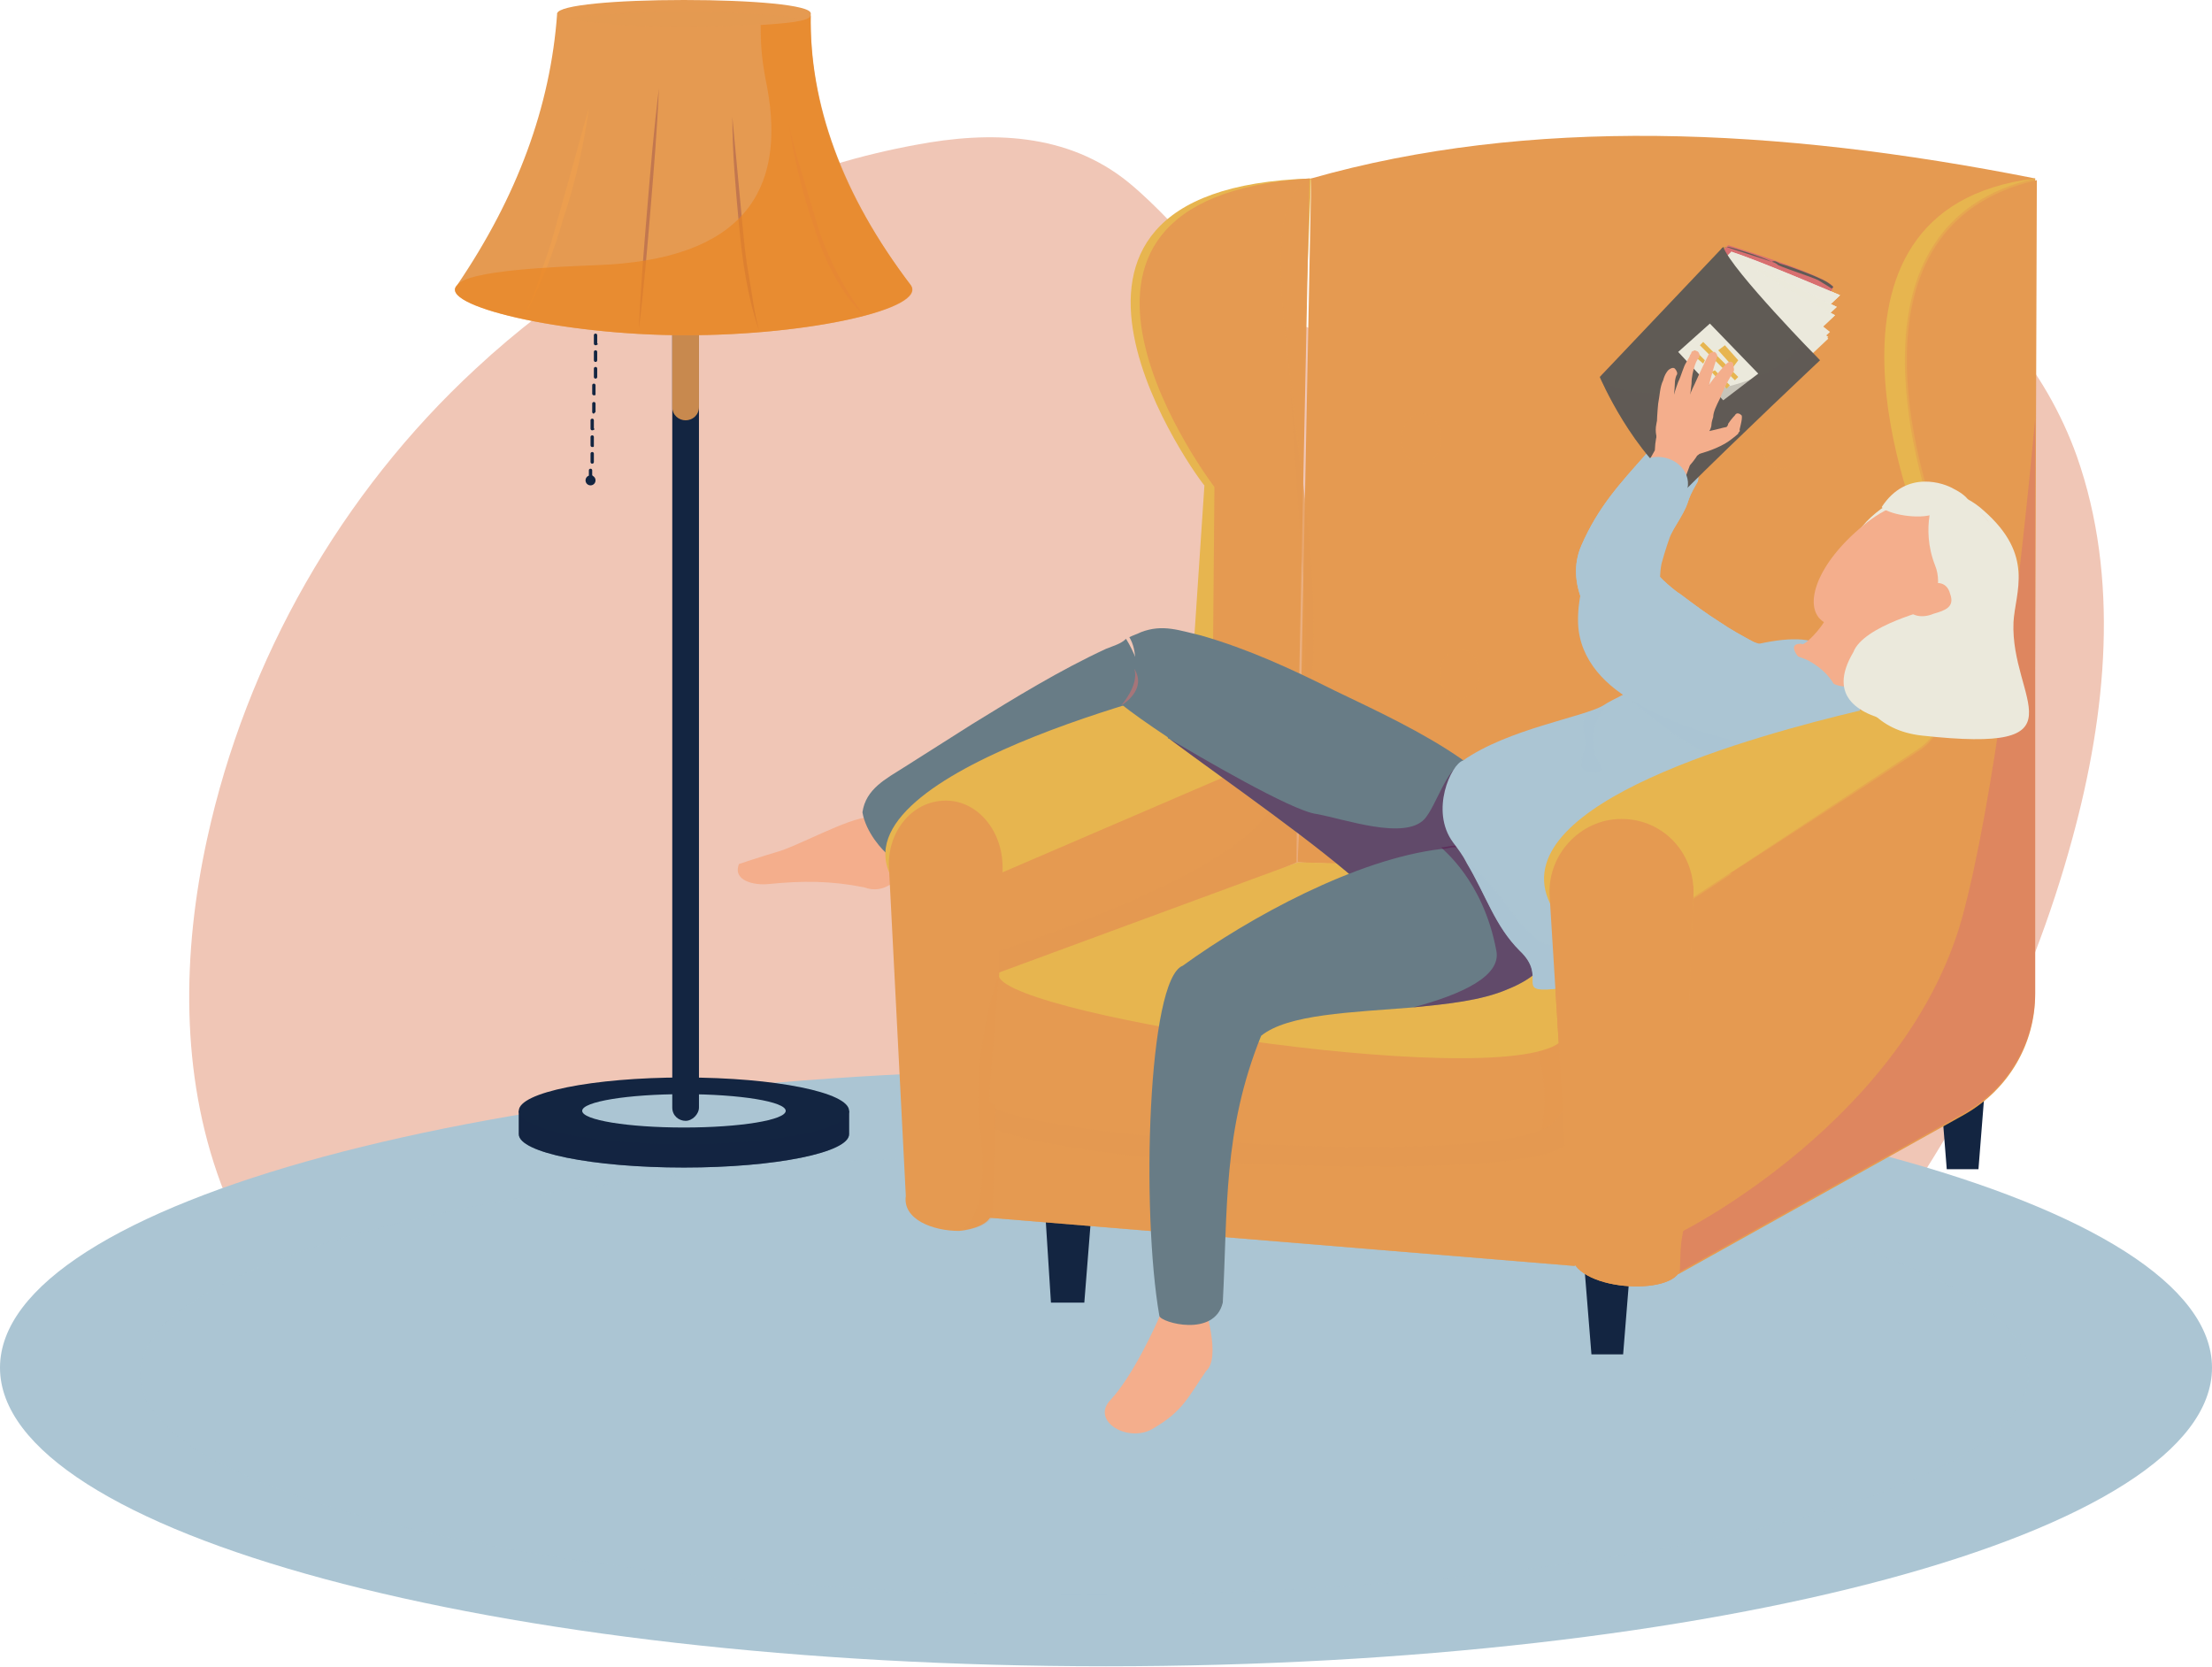 <svg width="491" height="370" viewBox="0 0 491 370" fill="none" xmlns="http://www.w3.org/2000/svg">
<path d="M105.659 81.782C75.717 109.418 54.673 146.372 45.984 186.152C40.435 211.486 40.016 238.39 49.02 262.676C58.023 286.963 77.287 308.109 102.1 315.437C128.587 323.289 156.855 314.914 184.18 310.622C211.505 306.33 243.646 307.795 261.234 329.151C269.401 338.991 273.798 352.496 284.895 358.881C298.506 366.733 315.675 360.347 329.39 352.705C392.835 317.531 441.099 255.977 460.048 185.943C467.586 158.306 470.518 128.262 460.991 101.253C454.186 82.2 439.947 64.509 421.416 55.82C399.221 45.456 376.084 51.633 354.412 60.321C334.102 68.487 308.975 80.525 287.094 71.523C271.599 65.137 263.014 50.795 250.556 40.536C236.945 29.439 219.776 29.021 203.234 32.161C179.259 36.558 155.494 46.503 134.974 59.379C124.504 65.87 114.663 73.407 105.659 81.782Z" fill="#F0C6B6"/>
<path d="M245.5 369.854C381.086 369.854 491 340.184 491 303.584C491 266.984 381.086 237.313 245.5 237.313C109.914 237.313 0 266.984 0 303.584C0 340.184 109.914 369.854 245.5 369.854Z" fill="#ABC5D3"/>
<path opacity="0.57" d="M240.686 353.934C356.435 353.934 450.268 332.055 450.268 305.065C450.268 278.075 356.435 256.195 240.686 256.195C124.937 256.195 31.104 278.075 31.104 305.065C31.104 332.055 124.937 353.934 240.686 353.934Z" fill="#ABC5D3"/>
<path d="M267.717 304.324C263.644 310.248 262.533 313.209 256.238 316.912C250.684 320.614 241.797 315.431 246.611 310.618C251.054 305.805 256.238 295.439 258.83 288.775C260.682 283.591 264.014 280.63 266.236 286.553C267.717 290.255 271.05 301.362 267.717 304.324Z" fill="#F4AE8C"/>
<path d="M191.808 196.959C184.403 195.478 178.108 195.478 170.702 196.219C167.37 196.589 162.556 195.478 164.037 191.776C164.037 191.776 169.591 189.925 172.183 189.184C176.627 188.074 188.476 181.41 192.919 181.41C195.882 181.41 195.882 180.669 198.474 181.41C206.62 183.631 200.695 200.291 191.808 196.959Z" fill="#F4AE8C"/>
<path d="M245.5 144.017C235.132 148.83 225.505 154.754 215.877 160.677C210.693 164.009 205.879 166.971 200.695 170.303C196.622 172.894 192.179 175.116 191.438 180.299C192.179 184.742 195.882 188.814 197.363 189.925C202.176 191.776 205.879 188.814 209.582 186.593C224.394 177.707 239.946 168.452 256.609 162.528C254.757 155.494 253.646 147.719 249.943 141.796C248.833 142.906 247.351 143.277 245.5 144.017Z" fill="#687C86"/>
<path d="M291.045 39.614L285.861 164.749L264.385 152.162L267.347 107.735C266.977 107.735 218.099 41.835 291.045 39.614Z" fill="#E7B54F"/>
<path d="M240.686 289.145H233.281L231.799 265.821H242.538L240.686 289.145Z" fill="#132541"/>
<path d="M360.289 300.622H353.253L351.402 277.668H362.14L360.289 300.622Z" fill="#132541"/>
<path d="M439.16 259.527H432.124L430.273 236.203H441.011L439.16 259.527Z" fill="#132541"/>
<path d="M349.551 281L219.21 270.263V243.237H353.624L349.551 281Z" fill="#E59A51"/>
<path d="M449.898 198.44L288.083 191.406L291.045 39.614C339.183 25.916 393.985 28.137 451.75 39.614L449.898 198.44Z" fill="#E59A51"/>
<path d="M451.75 39.614L433.235 157.715L423.238 155.124L426.2 117.361C426.2 117.731 396.577 46.278 451.75 39.614Z" fill="#E7B54F"/>
<path d="M269.569 108.105L269.198 151.051L212.915 188.444V225.466L287.713 191.406L288.083 165.12L290.675 39.614C220.691 44.056 269.569 108.105 269.569 108.105Z" fill="#E59A51"/>
<path opacity="0.55" d="M349.551 281L219.21 270.263V243.237H353.624L349.551 281Z" fill="#E59A51"/>
<path opacity="0.36" d="M220.691 250.642C220.691 250.642 234.021 256.195 271.05 258.046C308.078 259.897 341.034 259.157 347.329 254.344C346.958 249.161 346.958 246.939 346.958 246.939L221.061 243.237L220.691 250.642Z" fill="#E59A51"/>
<path opacity="0.55" d="M290.675 154.753C289.194 164.749 288.083 174.375 288.083 184.371V191.406L214.766 224.726L213.285 225.466V188.444L269.569 151.051L269.939 108.105C269.939 108.105 221.061 44.056 291.416 39.614C282.158 42.576 283.64 61.827 286.602 85.151C289.194 108.105 293.637 134.391 290.675 154.753Z" fill="#E59A51"/>
<path d="M363.251 228.428L356.586 235.833L344.367 249.531C343.626 250.271 342.145 250.642 340.664 251.382C316.595 259.157 214.396 251.382 219.21 243.607L221.431 216.211L348.44 227.688L355.105 228.428H363.251Z" fill="#E59A51"/>
<path opacity="0.18" d="M356.586 235.833L344.367 249.531C343.626 250.271 343.626 250.271 342.145 250.642C343.996 242.867 341.404 233.241 341.404 233.241L355.105 228.058L356.586 235.833Z" fill="#E59A51"/>
<path d="M221.802 215.841L288.083 191.406L428.422 195.108L346.218 231.39C331.777 242.497 216.988 224.356 221.802 215.841Z" fill="#E7B54F"/>
<path d="M269.569 151.051C269.569 151.051 187.365 169.933 197.363 193.627C207.36 217.321 222.542 193.627 222.542 193.627L283.64 167.341C286.602 166.23 287.713 162.158 285.861 159.937C282.529 155.864 277.345 152.162 269.569 151.051Z" fill="#E7B54F"/>
<path d="M222.542 192.516C222.542 192.886 222.542 193.257 222.542 193.627L221.802 215.84L219.95 269.893C219.21 271.744 216.247 272.855 212.915 273.225C206.99 273.225 200.325 270.633 201.066 265.45L197.363 193.257C196.622 185.112 202.176 177.707 209.952 177.707C216.988 177.707 222.542 184.371 222.542 192.516Z" fill="#E59A51"/>
<path d="M423.238 155.494C423.238 155.494 332.517 172.154 343.626 199.18C354.735 225.836 375.841 199.18 375.841 199.18L431.384 163.268C433.976 157.715 430.273 154.013 423.238 155.494Z" fill="#E7B54F"/>
<path opacity="0.18" d="M221.802 215.841L219.58 243.237C219.58 244.718 219.95 245.088 221.061 245.459L220.321 269.893C219.58 271.744 216.618 272.855 213.285 273.225C214.026 272.115 219.58 270.263 217.729 252.123C215.137 233.982 221.802 215.841 221.802 215.841Z" fill="#E59A51"/>
<path d="M372.879 282.111C370.287 288.034 347.329 286.183 348.81 277.298L343.996 199.181C343.256 189.925 350.661 181.78 359.919 181.78C369.546 181.78 376.581 189.925 375.841 199.181L372.879 282.111Z" fill="#E59A51"/>
<path d="M430.643 119.582L431.384 156.975C431.384 160.677 429.532 164.009 426.57 166.23L375.841 199.551L372.508 282.851L436.198 247.31C445.825 241.756 451.75 231.76 451.75 220.653V176.597V149.57L452.12 39.984C408.056 49.98 426.57 106.254 430.273 116.25C430.273 117.361 430.643 118.472 430.643 119.582Z" fill="#E59A51"/>
<path opacity="0.55" d="M451.75 39.614V92.556C448.047 129.208 442.492 178.078 435.087 203.993C422.497 248.42 373.249 273.225 373.249 273.225C373.249 273.225 372.879 275.076 372.508 278.038L375.841 199.18L425.83 166.23C429.162 164.009 431.384 160.307 431.014 156.234L430.273 119.952C430.273 118.471 429.903 117.361 429.532 116.25C425.83 105.143 408.056 49.61 451.75 39.614Z" fill="#E59A51"/>
<path opacity="0.47" d="M451.75 92.926V149.57V220.283C451.75 231.39 445.825 241.386 436.198 246.939L372.508 282.481L372.879 278.038C373.249 275.076 373.619 273.225 373.619 273.225C373.619 273.225 422.867 248.42 435.457 203.993C442.492 178.448 448.417 129.208 451.75 92.926Z" fill="#D86F70"/>
<path opacity="0.36" d="M290.675 154.754C289.194 164.75 288.083 174.375 288.083 184.372V191.406L221.802 215.841V211.028C221.802 211.028 268.828 196.219 280.307 181.78C291.786 167.711 289.934 134.762 289.194 126.987C288.453 119.582 286.602 86.632 286.232 85.522C289.194 108.105 293.637 134.391 290.675 154.754Z" fill="#E59A51"/>
<path opacity="0.55" d="M315.484 102.922C317.938 102.922 319.928 100.436 319.928 97.369C319.928 94.302 317.938 91.815 315.484 91.815C313.03 91.815 311.041 94.302 311.041 97.369C311.041 100.436 313.03 102.922 315.484 102.922Z" fill="#E59A51"/>
<path opacity="0.55" d="M395.466 104.033C397.92 104.033 399.909 101.546 399.909 98.479C399.909 95.412 397.92 92.926 395.466 92.926C393.012 92.926 391.023 95.412 391.023 98.479C391.023 101.546 393.012 104.033 395.466 104.033Z" fill="#E59A51"/>
<path opacity="0.55" d="M324.001 155.124C326.455 155.124 328.444 152.637 328.444 149.57C328.444 146.503 326.455 144.017 324.001 144.017C321.547 144.017 319.557 146.503 319.557 149.57C319.557 152.637 321.547 155.124 324.001 155.124Z" fill="#E59A51"/>
<path opacity="0.55" d="M387.32 155.864C389.774 155.864 391.763 153.378 391.763 150.311C391.763 147.244 389.774 144.758 387.32 144.758C384.866 144.758 382.876 147.244 382.876 150.311C382.876 153.378 384.866 155.864 387.32 155.864Z" fill="#E59A51"/>
<path d="M332.147 188.814C331.777 191.036 330.666 193.257 329.185 195.108C322.89 203.253 310.67 203.993 303.265 197.329C292.897 187.704 272.531 173.635 259.571 164.009C259.571 164.009 259.201 164.009 259.201 163.639C254.757 160.677 251.054 158.086 248.833 156.235C248.833 156.235 254.387 147.719 250.684 141.426C251.425 141.055 252.535 140.685 253.276 140.315C258.09 138.464 261.793 139.945 266.606 141.055C276.974 144.017 286.602 148.46 296.229 153.273C305.486 157.715 315.854 162.528 324.371 168.452C324.741 168.822 325.112 168.822 325.482 169.192C325.852 169.563 326.222 169.563 326.593 169.933C331.777 175.116 333.628 182.52 332.147 188.814Z" fill="#687C86"/>
<path opacity="0.47" d="M332.147 188.814C331.777 191.036 330.666 193.257 329.185 195.108C322.89 203.253 310.67 203.993 303.265 197.329C292.897 187.704 272.531 173.635 259.571 164.009C265.866 167.712 286.602 179.929 292.156 180.669C298.451 181.78 311.781 186.593 316.225 181.78C318.817 178.818 321.038 170.673 324.741 169.192C325.482 168.822 325.852 169.563 326.593 170.673C328.444 174.005 330.666 182.15 332.147 188.814Z" fill="#5B124B"/>
<path d="M396.577 146.979C392.133 143.647 386.579 141.425 381.765 138.093C378.803 136.242 375.841 134.021 372.879 131.8C372.138 131.429 368.065 128.097 367.324 126.616C367.695 125.876 367.695 124.765 368.065 124.395C369.546 121.063 371.027 118.101 372.879 115.14C375.471 110.697 373.989 111.808 376.581 107.365C379.173 103.663 368.065 97.739 365.473 100.701C359.548 107.365 354.735 112.548 351.032 121.063C347.329 129.578 352.883 138.093 358.437 144.387C365.843 152.532 374.73 159.196 383.617 165.49C395.836 173.265 408.056 155.494 396.577 146.979Z" fill="#ABC5D3"/>
<path d="M345.848 208.066C344.737 213.619 340.293 217.321 334.739 219.543C328.814 222.134 321.038 222.875 313.633 223.615C299.932 224.726 285.861 225.096 279.937 229.909C271.42 251.012 272.531 268.412 271.42 289.145C269.569 296.92 257.719 293.588 257.349 292.107C253.276 268.783 254.757 217.321 262.533 214.36C277.345 203.623 301.043 190.665 319.928 188.444C321.038 188.444 321.779 188.074 322.89 188.074C329.925 187.704 335.85 188.814 340.293 192.516C342.885 194.368 344.737 197.329 346.218 201.032C346.218 203.623 346.218 205.844 345.848 208.066Z" fill="#687C86"/>
<path opacity="0.47" d="M345.848 208.066C344.737 213.619 340.293 217.322 334.739 219.543C328.814 222.134 321.038 222.875 313.633 223.615C324.741 220.654 333.258 216.581 332.147 211.028C329.185 195.108 319.928 188.444 319.928 188.074C321.038 188.074 321.779 187.704 322.89 187.704C329.925 187.333 335.85 188.444 340.293 192.146L345.848 208.066Z" fill="#5B124B"/>
<path d="M396.577 146.979C392.133 143.647 386.579 141.425 381.765 138.093C378.803 136.242 375.841 134.021 372.879 131.8C372.138 131.429 368.065 128.097 367.324 126.616C367.695 125.876 367.695 124.765 368.065 124.395C369.546 121.063 371.027 118.101 372.879 115.14C375.471 110.697 373.989 111.808 376.581 107.365C379.173 103.663 368.065 97.739 365.473 100.701C359.548 107.365 354.735 112.548 351.032 121.063C347.329 129.578 352.883 138.093 358.437 144.387C365.843 152.532 374.73 159.196 383.617 165.49C395.836 173.265 408.056 155.494 396.577 146.979Z" fill="#ABC5D3"/>
<path d="M384.357 55.904L359.919 78.858C359.919 78.858 365.473 91.075 377.322 98.85C388.431 87.743 407.315 69.972 407.315 69.972C407.315 69.972 388.06 59.606 384.357 55.904Z" fill="#EBE9DC"/>
<path d="M377.692 96.999C388.801 85.892 407.686 68.121 407.686 68.121C407.686 68.121 388.801 59.236 384.357 55.904C384.357 55.904 366.213 89.224 377.692 96.999Z" fill="#EBE9DC"/>
<path d="M384.357 55.904L362.881 77.377C362.881 77.377 366.954 86.632 378.433 94.407C389.541 83.3 408.426 65.53 408.426 65.53C408.426 65.53 390.282 57.755 384.357 55.904Z" fill="#EBE9DC"/>
<path d="M383.617 54.423C383.617 54.423 405.464 61.087 406.945 63.678C406.575 65.9 381.765 94.777 381.765 94.777L355.475 83.3L383.617 54.423Z" fill="#D86F70"/>
<path d="M384.357 55.904L362.881 77.377C362.881 77.377 366.954 86.632 378.433 94.407C389.541 83.3 408.426 65.53 408.426 65.53C408.426 65.53 390.282 57.755 384.357 55.904Z" fill="#EBE9DC"/>
<path d="M384.357 55.904L362.881 77.377C362.881 77.377 366.954 86.632 378.433 94.407C389.541 83.3 408.426 65.53 408.426 65.53C408.426 65.53 390.282 57.755 384.357 55.904Z" fill="#EBE9DC"/>
<path d="M384.357 55.904L361.4 78.858C361.4 78.858 366.213 89.224 377.692 96.999C388.801 85.892 407.686 68.121 407.686 68.121C407.686 68.121 389.171 59.236 384.357 55.904Z" fill="#EBE9DC"/>
<path opacity="0.81" d="M384.357 55.904L361.4 78.858C361.4 78.858 366.213 89.224 377.692 96.999C388.801 85.892 407.686 68.121 407.686 68.121C407.686 68.121 389.171 59.236 384.357 55.904Z" fill="#EBE9DC"/>
<path d="M384.357 55.904L359.919 78.858C359.919 78.858 365.473 91.075 377.322 98.85C388.431 87.743 407.315 69.972 407.315 69.972C407.315 69.972 388.06 59.606 384.357 55.904Z" fill="#EBE9DC"/>
<path opacity="0.4" d="M384.357 55.904L359.919 78.858C359.919 78.858 365.473 91.075 377.322 98.85C388.431 87.743 407.315 69.972 407.315 69.972C407.315 69.972 388.06 59.606 384.357 55.904Z" fill="#EBE9DC"/>
<path d="M384.357 55.904L358.437 83.671C358.437 83.671 363.992 95.888 375.841 103.663C386.949 92.556 405.834 74.785 405.834 74.785C405.834 74.785 386.209 61.087 384.357 55.904Z" fill="#EBE9DC"/>
<path d="M384.357 56.274L358.437 84.041C358.437 84.041 363.992 96.258 375.841 104.033C386.949 92.926 405.834 75.156 405.834 75.156C405.834 75.156 386.209 61.457 384.357 56.274Z" fill="#EBE9DC"/>
<path d="M384.357 55.904L358.808 82.56C358.808 82.56 364.362 94.777 376.211 102.552C387.32 91.445 406.204 73.675 406.204 73.675C406.204 73.675 388.431 59.606 384.357 55.904Z" fill="#EBE9DC"/>
<path d="M382.506 54.793L355.105 83.671C355.105 83.671 362.511 101.071 373.989 108.846C385.098 97.739 403.983 79.968 403.983 79.968C403.983 79.968 384.357 59.976 382.506 54.793Z" fill="#605B55"/>
<path d="M393.244 58.125C393.615 58.125 394.355 58.495 394.725 58.866C397.317 59.976 402.131 61.457 403.612 62.198C405.464 63.308 406.575 64.049 406.575 64.049L406.945 63.679C406.945 63.679 405.834 62.568 403.983 61.828C402.501 61.087 397.688 59.236 395.096 58.495C394.355 58.125 393.985 57.755 393.244 58.125C391.393 57.015 383.987 54.793 383.617 54.793H383.247L382.136 55.163V55.534C382.136 55.904 382.876 57.755 386.209 61.828C387.32 63.308 395.096 72.194 403.242 80.339L403.612 79.968C395.466 71.823 387.69 62.938 386.579 61.457C383.247 57.015 382.506 55.534 382.506 55.163L383.247 54.793C383.987 55.163 391.393 57.385 393.244 58.125Z" fill="#605B55"/>
<path d="M379.544 71.823L372.508 78.117L382.506 88.854L390.282 82.93L379.544 71.823Z" fill="#EBE9DC"/>
<path opacity="0.26" d="M355.105 83.671C355.105 83.671 362.511 101.071 373.989 108.846C385.098 97.739 403.983 79.969 403.983 79.969C403.983 79.969 402.502 78.117 399.909 75.896C392.874 88.484 360.659 90.335 355.105 83.671Z" fill="#605B55"/>
<path d="M384.728 81.449L381.395 77.747L382.876 76.636L385.839 79.969L384.728 81.449Z" fill="#E7B54F"/>
<path d="M385.098 84.411L377.322 76.636L378.063 75.896L385.839 83.671L385.098 84.411Z" fill="#E7B54F"/>
<path d="M383.247 86.262L379.914 82.56L380.655 82.19L383.987 85.522L383.247 86.262Z" fill="#E7B54F"/>
<path d="M378.063 80.709L375.471 78.487L376.211 77.747L378.433 79.968L378.063 80.709Z" fill="#E7B54F"/>
<path d="M412.87 157.715C412.87 161.047 411.759 164.379 409.167 167.711C396.947 183.631 382.506 191.776 365.103 202.513C362.14 204.364 359.548 207.696 356.586 211.028C352.883 215.1 349.18 219.173 344.737 219.543C336.22 220.283 343.626 216.951 337.331 211.028C331.777 205.474 329.925 198.81 325.482 191.406C324.741 189.925 323.63 188.444 322.52 186.963C317.336 179.929 322.149 169.563 324.741 168.822C334.739 161.788 351.402 159.196 355.845 156.605C356.956 155.864 358.437 155.124 359.919 154.383C361.4 153.643 363.251 152.903 365.473 151.792C378.433 145.868 398.799 138.464 404.723 143.647C406.945 145.498 408.426 147.349 409.907 149.2C411.759 152.162 412.87 154.754 412.87 157.715Z" fill="#ABC5D3"/>
<path d="M446.936 138.094C446.195 155.494 463.599 167.341 426.57 163.269C406.945 161.047 408.796 137.723 409.907 124.765C410.278 118.472 416.572 112.178 423.978 109.586C429.532 107.735 435.827 109.216 440.271 113.289C451.75 123.285 447.306 131.429 446.936 138.094Z" fill="#EBE9DC"/>
<path d="M405.464 136.983C406.945 135.502 408.796 132.91 408.796 132.54C408.796 132.54 419.535 137.353 419.535 138.093C418.794 140.685 410.648 151.792 410.648 151.792C408.056 155.124 393.244 142.536 399.909 142.906C400.28 143.647 404.353 139.574 405.464 136.983Z" fill="#F4AE8C"/>
<path d="M360.659 111.808L367.324 99.961C367.695 91.445 371.027 96.999 373.249 98.109C375.1 99.22 379.914 97.739 375.1 103.293L370.287 116.25C369.176 119.212 366.213 120.323 363.251 119.582C360.289 118.472 359.178 115.51 359.919 112.548C360.659 112.178 360.659 112.178 360.659 111.808Z" fill="#F4AE8C"/>
<path opacity="0.54" d="M365.103 202.513C362.14 204.364 359.548 207.696 356.586 211.028C352.883 215.1 349.18 219.173 344.737 219.543C336.22 220.283 343.626 216.951 337.331 211.028C331.777 205.474 329.925 198.81 325.482 191.406C331.406 194.738 336.961 206.585 342.885 209.547C348.81 212.509 403.612 168.452 384.357 168.452C375.841 168.452 361.029 154.383 361.029 154.383C361.029 154.383 363.621 152.903 365.843 152.162L386.949 164.75C386.949 164.75 382.506 191.776 365.103 202.513Z" fill="#ABC5D3"/>
<path d="M401.391 146.609C398.428 145.128 373.989 137.723 369.546 136.983C368.435 136.613 368.065 128.838 368.805 125.136C370.287 119.582 372.508 114.399 374.36 109.216C375.841 105.144 372.138 101.071 367.324 101.441C363.251 101.812 362.14 106.995 360.289 110.327C355.475 118.472 349.921 128.468 350.291 138.464C350.661 146.609 356.586 152.532 363.621 156.235C372.508 161.418 383.247 164.38 393.244 166.231C408.056 169.192 414.351 153.643 401.391 146.609Z" fill="#ABC5D3"/>
<path d="M413.61 116.621C403.242 125.136 400.28 134.391 404.353 137.723C411.388 143.277 424.719 146.609 435.827 139.204C446.936 131.8 446.566 123.285 441.382 115.88C436.198 108.476 423.238 108.476 413.61 116.621Z" fill="#F4AE8C"/>
<path d="M417.683 112.548C418.794 114.029 425.83 115.51 429.532 114.029C434.716 111.437 437.308 112.548 437.308 112.548C437.308 112.548 438.049 110.697 433.606 108.476C431.754 107.365 423.238 104.033 417.683 112.548Z" fill="#EBE9DC"/>
<path d="M429.532 109.956C429.532 109.956 426.2 116.991 429.532 125.506C431.384 129.949 428.792 135.132 428.792 135.132C428.792 135.132 413.61 138.834 411.388 144.757C399.539 164.75 440.271 161.047 440.271 161.047L446.936 123.655C446.936 123.655 436.568 105.514 429.532 109.956Z" fill="#EBE9DC"/>
<path d="M429.162 136.242C426.57 137.353 423.978 136.612 423.608 135.131C423.238 133.651 425.459 132.91 427.311 130.689C429.162 128.838 432.124 128.838 432.865 131.799C433.976 134.761 431.754 135.502 429.162 136.242Z" fill="#F4AE8C"/>
<path d="M412.869 157.715C412.869 161.047 412.499 165.12 409.907 168.452C397.688 184.371 382.506 192.887 365.103 202.883C362.14 204.734 359.548 208.066 356.586 211.398C351.772 211.398 347.329 208.066 343.626 199.551C335.109 178.078 389.541 163.269 412.869 157.715Z" fill="#E7B54F"/>
<path d="M372.879 282.111C370.287 288.034 347.329 286.183 348.81 277.298L343.996 199.181C343.256 189.925 350.661 181.78 359.919 181.78C369.546 181.78 376.581 189.925 375.841 199.181L372.879 282.111Z" fill="#E59A51"/>
<path d="M367.695 96.999C367.695 96.999 367.695 93.296 368.065 89.594C368.435 87.743 368.435 85.892 369.176 84.411C369.546 82.93 370.287 82.19 370.287 82.19C370.657 81.819 371.397 81.449 371.768 81.819C372.138 82.19 372.508 82.93 372.138 83.3C372.138 83.3 371.768 84.041 371.768 85.151C371.768 86.262 371.397 88.113 371.768 89.594C371.768 92.926 372.508 96.258 372.508 96.258C372.879 97.369 371.768 98.85 370.657 98.85C369.546 99.22 368.065 98.109 368.065 96.999C367.695 97.369 367.695 96.999 367.695 96.999Z" fill="#F4AE8C"/>
<path d="M370.657 91.075C370.657 91.075 371.397 87.743 372.508 84.781C373.249 83.3 373.619 81.449 374.36 80.338C374.73 79.598 375.1 79.228 375.1 78.858C375.471 78.487 375.471 78.117 375.471 78.117C375.841 77.747 376.581 77.747 376.952 78.117C377.322 78.487 377.322 79.228 376.952 79.598C376.952 79.598 376.581 79.968 376.211 81.079C375.841 82.189 375.471 83.67 375.471 85.151C375.1 88.483 374.73 91.445 374.73 91.445C374.73 92.926 373.619 93.666 372.138 93.666C370.657 93.666 369.916 92.556 369.916 91.075C370.657 91.445 370.657 91.445 370.657 91.075Z" fill="#F4AE8C"/>
<path d="M381.025 79.598C381.025 79.598 379.914 82.93 379.173 86.262C378.803 87.743 378.433 89.594 378.063 90.705C378.063 91.445 377.692 91.815 377.692 92.185C377.692 92.556 377.692 92.556 377.692 92.185C377.692 93.666 376.581 94.407 375.471 94.407C373.989 94.407 373.249 93.296 373.249 92.185C373.249 92.185 373.249 92.185 373.249 91.815C373.249 91.445 373.249 91.075 373.619 91.075C373.619 90.705 373.989 89.964 374.36 89.594C374.73 88.483 375.471 86.632 376.211 85.151C377.692 81.819 379.173 78.857 379.173 78.857C379.544 78.117 380.284 78.117 380.655 78.117C381.025 78.487 381.395 78.857 381.025 79.598Z" fill="#F4AE8C"/>
<path d="M384.728 82.56C384.728 82.56 382.876 85.521 381.765 88.483C381.025 89.964 380.284 91.445 380.284 92.556C379.914 93.666 379.914 94.037 379.914 94.037C379.914 95.517 378.803 96.628 377.692 96.628C376.211 96.628 375.1 95.517 375.1 94.407C375.1 94.037 375.1 94.037 375.1 93.666V93.296C375.1 93.296 375.471 92.185 376.211 90.705C376.952 89.224 377.692 87.743 378.803 86.262C380.655 83.3 383.247 80.709 383.247 80.709C383.617 80.338 384.357 79.968 384.728 80.709C384.728 81.449 385.098 82.189 384.728 82.56Z" fill="#F4AE8C"/>
<path d="M386.579 92.186C386.209 91.815 385.468 91.445 385.098 92.186C385.098 92.186 384.357 92.926 383.617 94.037C383.617 94.407 383.247 94.777 383.247 94.777C382.876 94.777 379.173 95.888 378.063 95.888C376.952 95.888 376.211 96.258 375.841 96.258C374.73 96.628 373.989 98.109 374.36 99.22C374.73 100.33 376.211 101.071 377.322 100.701C377.322 100.701 380.284 99.96 382.876 98.479C383.617 98.109 385.468 96.628 385.839 96.258C385.839 95.888 386.209 95.888 386.209 95.518C385.839 95.888 386.949 92.926 386.579 92.186Z" fill="#F4AE8C"/>
<path d="M378.063 99.59C376.581 102.922 372.508 101.071 370.287 100.33C368.435 99.59 366.584 96.258 368.065 92.926C369.546 89.594 371.768 87.373 376.581 89.224C381.395 91.075 379.544 96.258 378.063 99.59Z" fill="#F4AE8C"/>
<path opacity="0.55" d="M248.833 156.605C248.833 156.605 252.906 152.162 251.795 148.46C254.757 153.273 248.833 156.605 248.833 156.605Z" fill="#D86F70"/>
<path opacity="0.54" d="M356.216 156.975C356.216 156.975 353.253 160.677 353.624 165.12C353.994 169.192 356.216 170.303 355.475 171.043C354.735 171.784 350.661 171.784 351.032 169.562C351.032 167.341 352.143 166.23 351.772 164.009C351.402 161.788 351.032 158.826 352.513 158.086C354.364 157.715 356.216 156.975 356.216 156.975Z" fill="#ABC5D3"/>
<path d="M115.159 246.569V251.752C115.159 255.825 131.452 259.157 151.817 259.157C172.183 259.157 188.476 255.825 188.476 251.752V246.569H115.159Z" fill="#132541"/>
<path opacity="0.43" d="M115.159 246.569V251.752C115.159 255.825 131.452 259.157 151.817 259.157C172.183 259.157 188.476 255.825 188.476 251.752V246.569H115.159Z" fill="#132541"/>
<path d="M151.817 253.974C172.063 253.974 188.476 250.658 188.476 246.569C188.476 242.48 172.063 239.165 151.817 239.165C131.572 239.165 115.159 242.48 115.159 246.569C115.159 250.658 131.572 253.974 151.817 253.974Z" fill="#132541"/>
<path d="M151.817 250.271C164.292 250.271 174.405 248.614 174.405 246.569C174.405 244.524 164.292 242.867 151.817 242.867C139.343 242.867 129.23 244.524 129.23 246.569C129.23 248.614 139.343 250.271 151.817 250.271Z" fill="#ABC5D3"/>
<path d="M133.673 42.576C133.303 42.576 133.303 42.206 133.303 42.206V41.465C133.303 41.095 133.303 41.095 133.673 41.095C134.044 41.095 134.044 41.465 134.044 41.465V42.206L133.673 42.576Z" fill="#132541"/>
<path d="M131.452 102.922C131.081 102.922 131.081 102.552 131.081 102.552V100.701C131.081 100.331 131.452 100.331 131.452 100.331C131.822 100.331 131.822 100.701 131.822 100.701V102.552C131.822 102.922 131.452 102.922 131.452 102.922ZM131.452 99.22C131.081 99.22 131.081 98.85 131.081 98.85V96.999C131.081 96.629 131.452 96.629 131.452 96.629C131.822 96.629 131.822 96.999 131.822 96.999V98.85C131.822 99.22 131.822 99.22 131.452 99.22ZM131.452 95.518C131.081 95.518 131.081 95.148 131.081 95.148V93.296C131.081 92.926 131.452 92.926 131.452 92.926C131.822 92.926 131.822 93.296 131.822 93.296V95.148C132.192 95.148 131.822 95.518 131.452 95.518ZM131.822 91.816C131.452 91.816 131.452 91.445 131.452 91.445V89.594C131.452 89.224 131.822 89.224 131.822 89.224C132.192 89.224 132.192 89.594 132.192 89.594V91.445L131.822 91.816ZM131.822 87.743C131.452 87.743 131.452 87.373 131.452 87.373V85.522C131.452 85.152 131.822 85.152 131.822 85.152C132.192 85.152 132.192 85.522 132.192 85.522V87.373C132.192 87.743 132.192 87.743 131.822 87.743ZM132.192 84.041C131.822 84.041 131.822 83.671 131.822 83.671V81.82C131.822 81.449 132.192 81.449 132.192 81.449C132.563 81.449 132.563 81.82 132.563 81.82V83.671C132.563 84.041 132.192 84.041 132.192 84.041ZM132.192 80.339C131.822 80.339 131.822 79.969 131.822 79.969V78.117C131.822 77.747 132.192 77.747 132.192 77.747C132.563 77.747 132.563 78.117 132.563 78.117V79.969C132.563 79.969 132.563 80.339 132.192 80.339ZM132.192 76.636C131.822 76.636 131.822 76.266 131.822 76.266V74.415C131.822 74.045 132.192 74.045 132.192 74.045C132.563 74.045 132.563 74.415 132.563 74.415V76.266C132.933 76.266 132.563 76.636 132.192 76.636ZM132.563 72.934C132.192 72.934 132.192 72.564 132.192 72.564V70.713C132.192 70.343 132.563 70.343 132.563 70.343C132.933 70.343 132.933 70.713 132.933 70.713V72.564C132.933 72.564 132.563 72.934 132.563 72.934ZM132.563 68.862C132.192 68.862 132.192 68.492 132.192 68.492V66.64C132.192 66.27 132.563 66.27 132.563 66.27C132.933 66.27 132.933 66.64 132.933 66.64V68.492C132.933 68.862 132.933 68.862 132.563 68.862ZM132.563 65.159C132.192 65.159 132.192 64.789 132.192 64.789V62.938C132.192 62.568 132.563 62.568 132.563 62.568C132.933 62.568 132.933 62.938 132.933 62.938V64.789C133.303 64.789 132.933 65.159 132.563 65.159ZM132.933 61.457C132.563 61.457 132.563 61.087 132.563 61.087V59.236C132.563 58.866 132.563 58.866 132.933 58.866C133.303 58.866 133.303 59.236 133.303 59.236V61.087C133.303 61.087 133.303 61.457 132.933 61.457ZM132.933 57.755C132.563 57.755 132.563 57.385 132.563 57.385V55.534C132.563 55.163 132.933 55.163 132.933 55.163C133.303 55.163 133.303 55.534 133.303 55.534V57.385C133.303 57.385 133.303 57.755 132.933 57.755ZM133.303 53.683C132.933 53.683 132.933 53.312 132.933 53.312V51.461C132.933 51.091 133.303 51.091 133.303 51.091C133.673 51.091 133.673 51.461 133.673 51.461V53.312C133.673 53.683 133.303 53.683 133.303 53.683ZM133.303 49.98C132.933 49.98 132.933 49.61 132.933 49.61V47.759C132.933 47.389 133.303 47.389 133.303 47.389C133.673 47.389 133.673 47.759 133.673 47.759V49.61C133.673 49.98 133.673 49.98 133.303 49.98ZM133.303 46.278C132.933 46.278 132.933 45.908 132.933 45.908V44.057C132.933 43.687 133.303 43.687 133.303 43.687C133.673 43.687 133.673 44.057 133.673 44.057V45.908C134.044 45.908 133.673 46.278 133.303 46.278Z" fill="#132541"/>
<path d="M131.081 105.884C130.711 105.884 130.711 105.514 130.711 105.514V104.403C130.711 104.033 131.081 104.033 131.081 104.033C131.452 104.033 131.452 104.403 131.452 104.403V105.514C131.822 105.884 131.452 105.884 131.081 105.884Z" fill="#132541"/>
<path d="M131.081 107.735C131.695 107.735 132.192 107.238 132.192 106.625C132.192 106.011 131.695 105.514 131.081 105.514C130.468 105.514 129.971 106.011 129.971 106.625C129.971 107.238 130.468 107.735 131.081 107.735Z" fill="#132541"/>
<path d="M152.188 248.791C150.707 248.791 149.225 247.68 149.225 245.829V43.316C149.225 41.835 150.336 40.355 152.188 40.355C153.669 40.355 155.15 41.465 155.15 43.316V245.829C155.15 247.31 153.669 248.791 152.188 248.791Z" fill="#132541"/>
<path opacity="0.86" d="M152.188 93.296C150.707 93.296 149.225 92.186 149.225 90.335V43.316C149.225 41.835 150.336 40.355 152.188 40.355C153.669 40.355 155.15 41.465 155.15 43.316V90.335C155.15 92.186 153.669 93.296 152.188 93.296Z" fill="#E59A51"/>
<path d="M179.959 2.962H123.676C122.195 23.694 114.789 43.686 101.459 63.308C97.015 67.751 124.416 74.415 152.188 74.415C179.959 74.415 205.509 68.491 202.176 63.308C186.995 43.316 179.589 22.954 179.959 2.962Z" fill="#E59A51"/>
<path d="M179.959 2.962C179.959 3.332 178.848 3.702 177.367 4.072C172.924 5.183 163.296 5.924 151.817 5.924C140.339 5.924 130.711 5.183 126.268 4.072C124.416 3.702 123.676 3.332 123.676 2.962C124.046 1.111 136.636 0 151.817 0C166.999 0 179.959 1.111 179.959 2.962Z" fill="#E59A51"/>
<path opacity="0.63" d="M177.367 4.072C172.924 5.183 163.296 5.924 151.817 5.924C140.339 5.924 130.711 5.183 126.268 4.072C131.081 3.332 140.709 2.592 151.817 2.592C162.926 2.592 172.924 3.332 177.367 4.072Z" fill="#E59A51"/>
<path opacity="0.25" d="M130.711 24.064C129.6 32.209 127.749 40.354 125.157 48.129C122.935 55.904 119.973 63.678 115.9 71.083C117.751 67.381 119.232 63.678 120.343 59.606C121.824 55.904 122.935 51.831 124.046 47.759C125.157 43.686 126.268 39.984 127.379 35.912C128.489 31.839 129.6 27.767 130.711 24.064Z" fill="#FFAC4B"/>
<path opacity="0.25" d="M146.263 19.622C145.893 28.507 145.152 37.393 144.412 46.278C143.671 55.164 142.931 64.049 141.82 72.934C142.19 64.049 142.931 55.164 143.671 46.278C144.412 37.393 145.152 28.507 146.263 19.622Z" fill="#5B124B"/>
<path opacity="0.25" d="M162.556 25.916L163.667 37.763C164.037 41.835 164.407 45.538 164.778 49.61C165.148 53.683 165.518 57.385 166.259 61.457C166.999 65.53 167.37 69.232 168.48 73.304C165.888 65.9 164.778 57.755 164.037 49.98C163.296 41.835 162.556 34.061 162.556 25.916Z" fill="#5B124B"/>
<path opacity="0.25" d="M175.146 27.767C175.886 31.469 176.997 35.171 178.108 38.873C179.219 42.576 180.33 46.278 181.44 49.98C182.551 53.682 184.032 57.014 185.884 60.717C187.735 64.049 189.587 67.381 192.179 70.342C189.216 67.751 186.995 64.419 185.143 61.087C183.292 57.755 181.811 54.053 180.7 50.35C178.108 42.946 176.256 35.171 175.146 27.767Z" fill="#D86F70"/>
<path opacity="0.67" d="M202.176 63.308C186.995 43.316 179.589 23.694 179.959 3.332C179.959 4.813 174.035 5.183 168.851 5.553C168.851 11.107 169.221 14.069 170.332 19.622C174.405 42.206 165.148 57.755 132.192 58.866C123.305 59.236 103.68 59.976 101.459 63.308C97.015 67.751 124.416 74.415 152.188 74.415C179.959 74.415 205.879 68.491 202.176 63.308Z" fill="#EA8522"/>
</svg>
